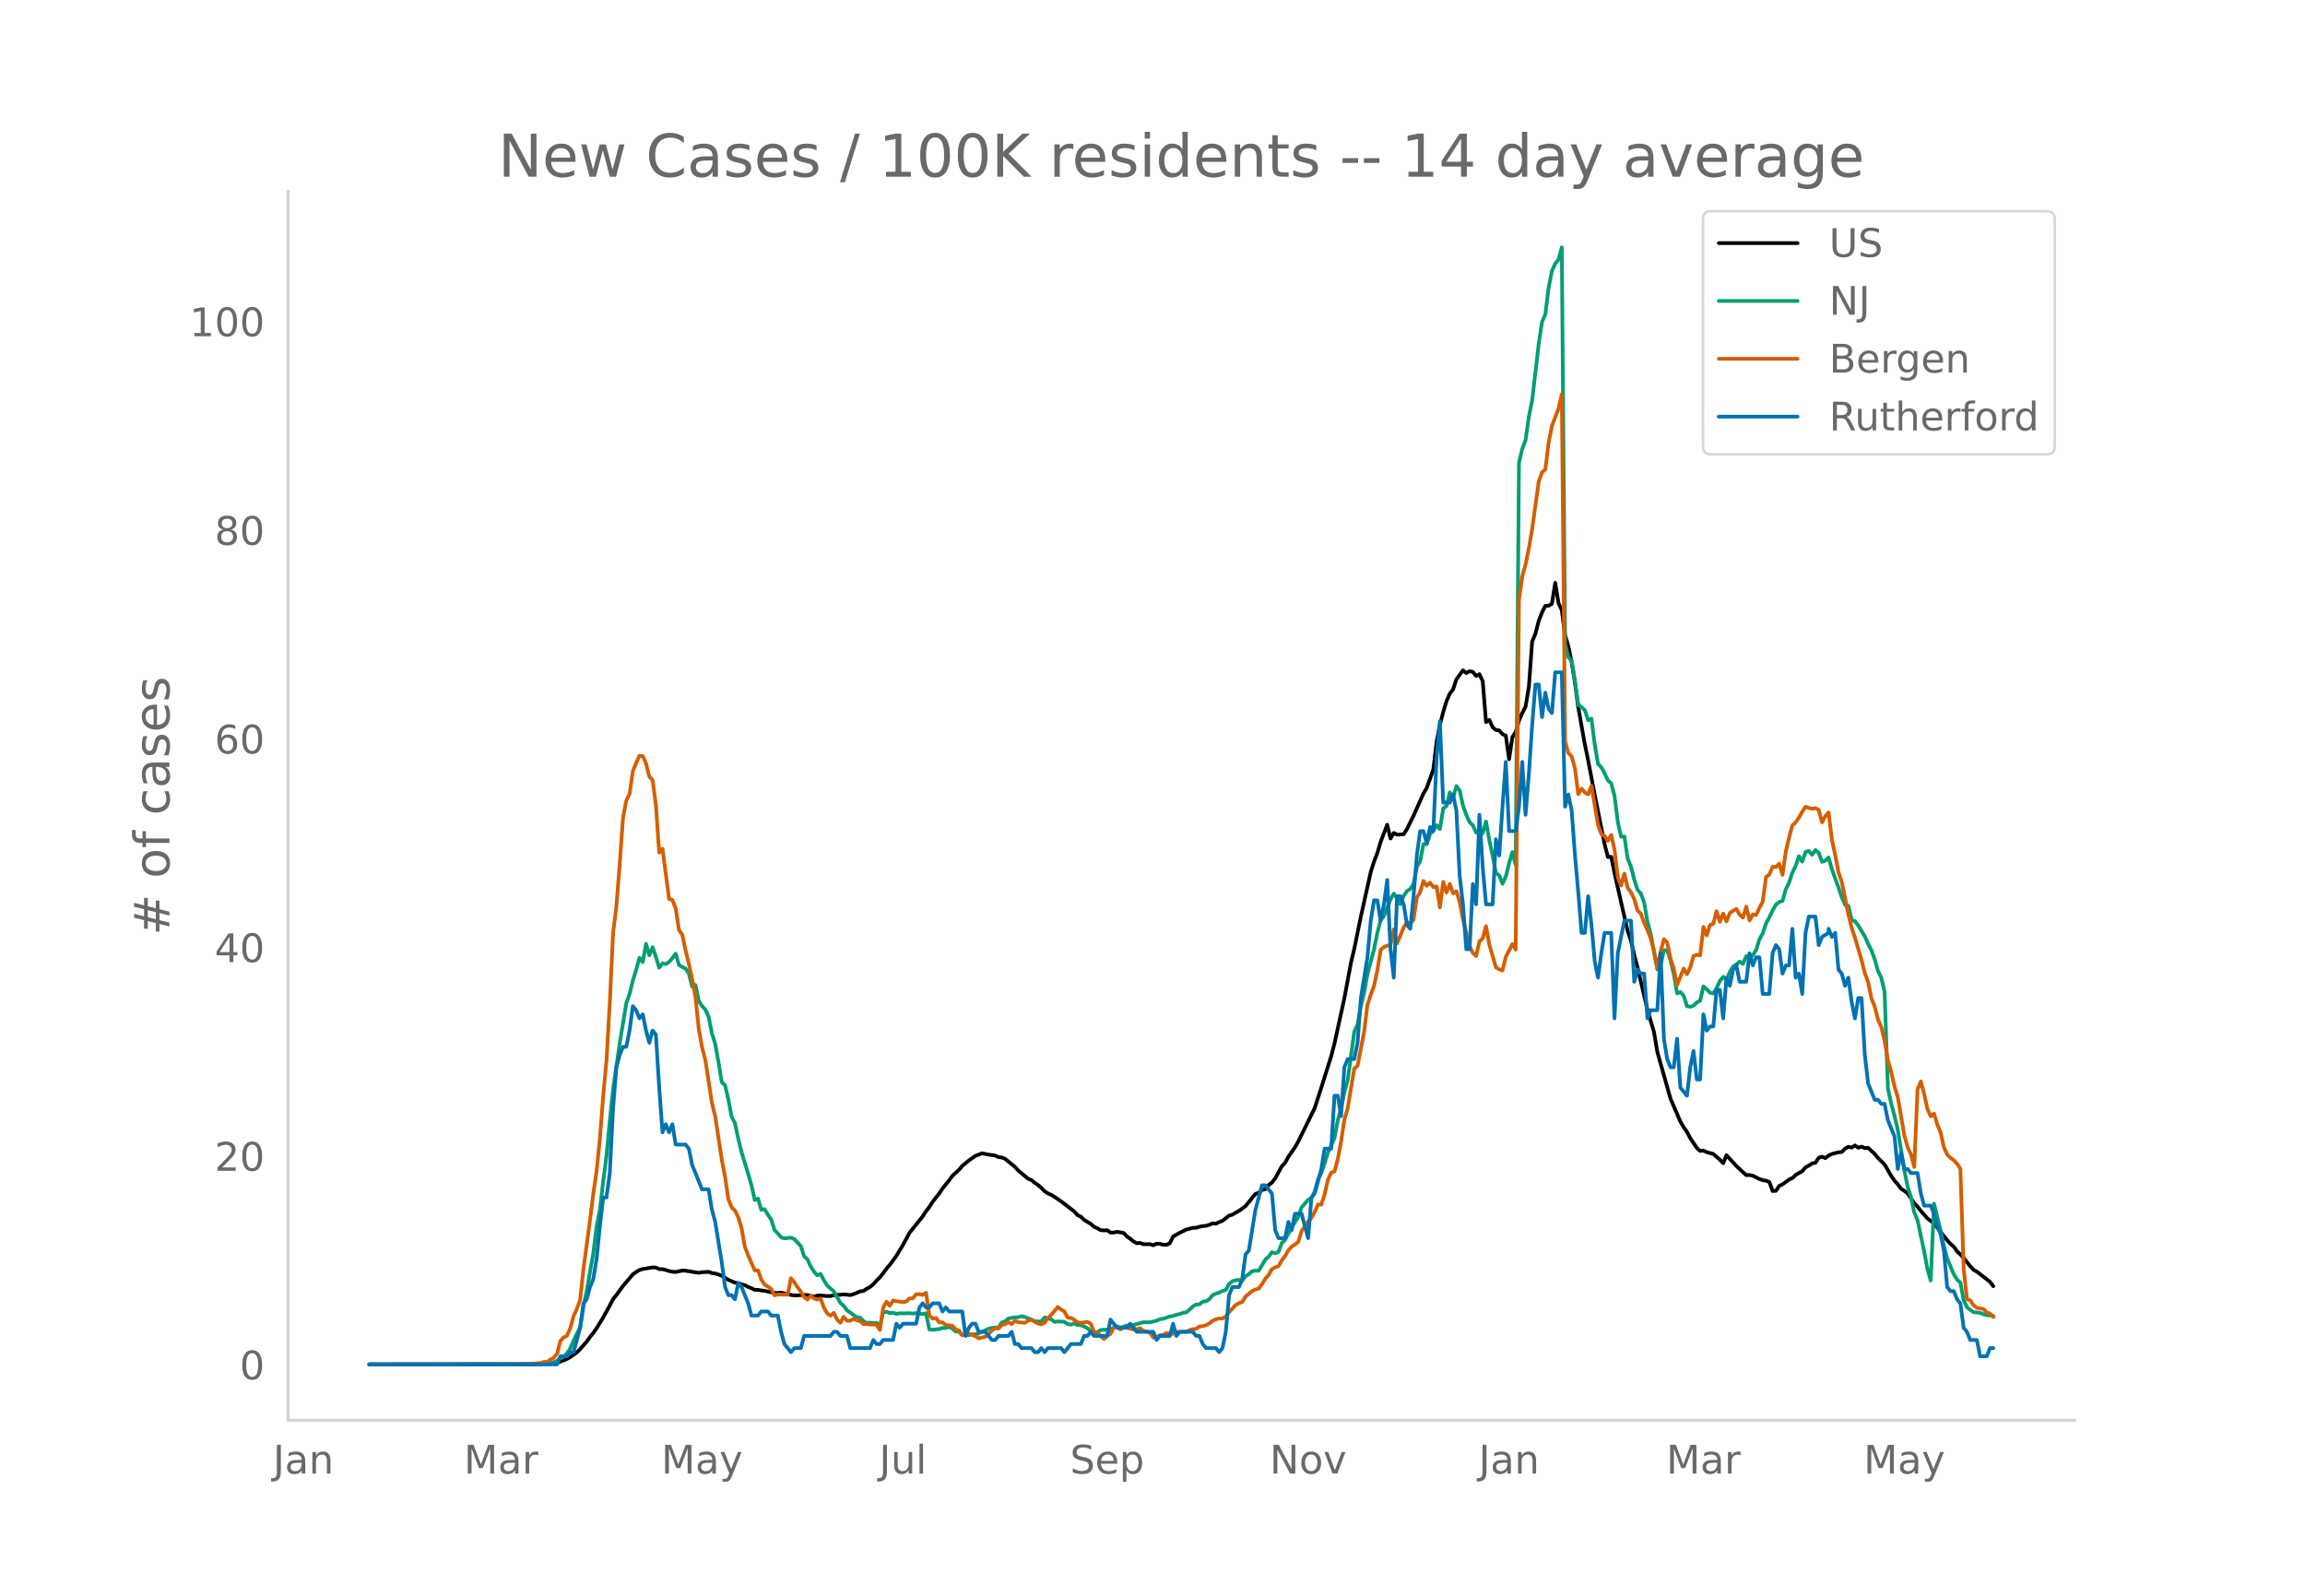 <svg height="864" viewBox="0 0 936 648" width="1248" xmlns="http://www.w3.org/2000/svg" xmlns:xlink="http://www.w3.org/1999/xlink"><defs><style>*{stroke-linecap:butt;stroke-linejoin:round}</style></defs><g id="figure_1"><path d="M0 648h936V0H0z" style="fill:#fff" id="patch_1"/><g id="axes_1"><path d="M117 576.72h725.4V77.76H117z" style="fill:none" id="patch_2"/><path clip-path="url(#p51602e6503)" d="m149.973 554.039 64.206-.064 8.026-.259 2.675-.209 1.338-.222 1.338-.366 2.675-1.1 1.338-.778 2.675-1.88 1.337-1.326 2.676-3.076 1.337-1.88 1.338-1.643 1.338-1.895 2.675-4.388 2.675-4.828 1.338-2.635 1.337-1.574 2.676-3.723 4.013-4.705 1.337-.982 1.338-.795 1.338-.396 4.012-.662 1.338.074 1.338.618 1.337.026 1.338.325 1.338.444 1.337.276 1.338.085 2.675-.55 1.338.038 5.35.862 1.338-.227 2.675-.173 1.338.5 1.338.167 2.675.887 2.675 1.718 2.675 1.105 1.338.217 1.338.499 1.337.313 1.338.713 1.338.536 1.337.657 1.338.012 1.337.252 1.338.133 4.013.847 1.338.026 1.337-.136 4.013.945 1.338.156 1.337.024 1.338-.149 2.675.01 2.676.664 1.337-.452 1.338-.023 2.675.213 1.338.008 1.337-.379 2.676-.15 1.337-.179 2.676.303 1.337-.378 2.675-1.116 1.338-.196 1.338-.877 1.337-.715 1.338-1.13 1.338-1.5 1.337-1.302 1.338-1.657 1.338-1.847 1.337-1.564 2.675-3.665 2.676-4.41 2.675-4.96 5.35-6.66 1.338-2.072 1.338-1.725 1.337-2.093 2.676-3.385 1.337-2.034 2.676-3.28 1.337-1.856 2.676-2.417 1.337-1.614 2.675-2.19 2.676-1.881 2.675-1.047 2.675.55 2.676.374 1.337.621 1.338.17 1.337.518 4.013 3.283 1.338 1.476 4.013 3.356 1.338.528 1.337 1.107 1.338.9 1.337 1.153 1.338 1.372 1.338.886 1.337.561 2.676 1.717 2.675 1.938 4.013 3.118 1.337 1.489 1.338.624 1.338 1.307 2.675 1.605 1.338 1.19 1.337.566 1.338.802 1.338.096 1.337-.075 1.338.974 1.337-.034 1.338-.283 2.675.47 1.338 1.405 1.338.945 1.337 1.105 1.338.696 1.338-.093 1.337.508 2.675-.03 1.338.446 1.338-.629 1.337.1 1.338.297 1.338.04 1.337-.586 1.338-2.745 2.675-1.537 2.675-1.305 2.676-.696 1.337-.043 1.338-.413 1.338-.258 1.337-.102 1.338-.432 1.338-.55 1.337.119 1.338-.688 1.337-.505 2.676-2.088 1.337-.403 1.338-.826 1.338-.69 2.675-1.968 4.013-4.943 1.337-.459 1.338-1.182 1.338-.279 1.337-1.635 1.338-1.034 1.338-1.728 2.675-4.91 1.338-1.377 1.337-2.454 2.675-3.874 1.338-2.333 6.688-13.603 2.676-8.302 4.012-12.775 1.338-5.145 4.013-18.378 2.675-14.423 1.338-5.623 2.675-13.07 4.013-18.109 1.338-4.242 1.337-3.45 1.338-4.544 2.675-6.98 1.338 5.6 1.338-2.257 1.337.722 2.675-.21 1.338-2.083 2.675-5.452 4.013-8.993 1.338-2.27 2.675-7.476 1.338-11.277 1.337-6.874 1.338-5.183 1.338-4.412 1.337-3.084 1.338-1.726 1.338-4.042 2.675-3.67 1.338 1.087 1.337-.723 1.338.259 1.337 1.667 1.338-.743 1.338 2.92 1.337 16.554 1.338-.87 1.338 2.962 1.337 1.115 1.338.175 1.338 1.481 1.337.619 1.338 9.581 1.337-8.99 1.338-2.03 1.338-4.637 1.337-3.075 1.338-2.6 1.338-8.002 1.337-18.406 1.338-3.248 1.338-5.182 1.337-3.442 1.338-2.65 1.337-.052 1.338-.784 1.338-8.537 1.337 8.227 1.338 2.938 1.338 10.202 1.337 4.431 1.338 6.498 1.338 8.281 1.337 10.052 2.675 15.01 1.338 6.43 2.675 14.093 4.013 20.002 1.338 5.189 1.337-.068 1.338 6.61 4.013 17.72 1.338 5.794 1.337 3.918 1.338 5.86 1.338 5.002 4.012 17.178 2.676 9.14 1.337 7.984 5.35 18.998 2.676 6.205 1.338 3.094 1.337 2.256 1.338 1.913 1.338 2.563 2.675 3.99 1.338 1.187 1.337-.133 1.338.636 2.675.74 2.675 2.35 1.338 1.39 1.338-3.233 4.013 4.379 2.675 2.513 1.338 1.19 1.337-.042 1.338.284 2.675 1.343 1.338.464 1.337.198 1.338.545 1.338 3.67 1.337-.079 1.338-2.003 1.338-.619 2.675-1.978 1.337-.601 1.338-1.251 2.675-1.54 1.338-1.544 1.338-.733 1.337-.894 1.338-.241 1.338-2.018 1.337-.481 1.338.631 1.337-1.048 1.338-.65 2.675-.696 1.338-.109 1.338-1.392 1.337-.719 1.338.326 1.338-.898 1.337.943 1.338-.421 1.337.581 1.338-.125 2.675 2.505 1.338 1.641 2.675 2.645 2.676 4.617 1.337 1.929 1.338 1.484 1.337 1.825 1.338.839 1.338 1.086 2.675 3.936 1.338 1.428 1.337 1.704 2.676 3.049 2.675 2.028 2.675 3.427 2.675 3.385 1.338 1.452 1.338 1.193 1.337 1.91 1.338 1.207 1.338 1.467 2.675 3.372 1.337 1.414 1.338.758 2.675 2.038 2.676 2.1 1.337 1.777h0" style="fill:none;stroke:#000;stroke-linecap:round;stroke-width:1.5" id="line2d_1"/><path clip-path="url(#p51602e6503)" d="m149.973 554.04 68.22-.099 4.012-.235 2.675-.579 1.338-.538 1.338-1.046 1.337-.542 1.338-1.498 1.338-1.963 1.337-3.15 1.338-2.818 1.337-2.449 1.338-8.407 1.338-6.568 2.675-15.373 1.338-10.806 1.337-6.704 1.338-11.582 1.338-10.311 1.337-14.117 1.338-12.907 2.675-18.592 2.675-16.314 1.338-3.801 1.338-5.492 1.337-4.306 1.338-4.895 1.338 1.758 1.337-7.426 1.338 4.609 1.337-3.243 1.338 3.934 1.338 4.347 1.337-1.703 1.338.272 1.338-.868 1.337-1.557 1.338-1.82 1.338 4.613 1.337.804 1.338.627 1.337 1.99 1.338 5.354 1.338-.688 1.337 6.47 1.338 2.084 1.338 1.451 1.337 2.91 1.338 6.744 1.338 4.282 1.337 7.43 1.338 8.104 1.337 1.321 1.338 5.778 1.338 7.044 1.337 2.51 1.338 6.371 1.338 5.42 2.675 8.792 1.338 4.575 1.337 6.07 1.338-.613 1.337 4.599 1.338-.304 1.338 2.29 1.337 1.948 1.338 4.245 1.338 1.352 1.337 1.618 1.338.43 2.675-.307 1.338.586 2.675 2.82 1.338 4.197 1.337 1.182 1.338 2.94 1.338 2.081 1.337 1.502 1.338-.586 1.337 2.654 1.338 2.061 1.338 1.27 1.337 1.07 2.676 4.763 1.337 1.1 1.338 1.91 1.338.856 1.337 1.035 1.338.838 1.337.198 1.338 1.42 1.338.747 1.337-.126 1.338.204 1.338-.068 1.337 1.335 1.338-5.75 1.338-.136 1.337.518 1.338-.113 1.337.45 1.338-.245 1.338.054 2.675-.078 1.338.16 1.337-.208 2.676.395 1.337-.32 1.338 6.564 1.337.102 2.676-.245 1.337-.456 1.338.006 1.338-.439 1.337.705 1.338 1.145 1.338.095 1.337 1.363 1.338.099 1.337-.09 1.338-.282 1.338-.037 1.337-.34 4.013-1.953 1.338-.306 1.338-.123 1.337.065 1.338-2.18 1.337-.362 1.338-1.199 2.675-.5h1.338l1.338-.45 1.337.334 2.676 1.042 1.337.65 1.338.134 1.337-.079 1.338-1.54 2.675.72 1.338 1.049 1.338-.164 2.675.14 1.338.933 1.337.239 1.338-.549 1.337.668 1.338.112 1.338.484 1.337.725 1.338 1.19 1.338.722 1.337-.242 1.338-.947 1.338-.126 2.675.04 1.337-.947 1.338-.541 1.338.695 1.337-.555 1.338-.365 1.338.085 2.675-.715 2.675-.736 2.675.03 2.676-.64 1.337-.65 1.338-.13 2.675-.947 1.338-.204 1.338-.508 1.337-.269 1.338-.477 1.337-.252 1.338-1.025 1.338-1.366 1.337-.767 1.338-.068 1.338-1.083 1.337-.153 1.338-.862 1.338-1.656 1.337-.59 1.338-.404 1.337-.692 1.338-.344 1.338-2.5 1.337-1.08 1.338-.389 1.338-.18 1.337.306 1.338-1.812 1.338-.787 1.337-1.216 1.338-.238 1.337.044 2.676-4.53 1.337-1.223 1.338-1.775 1.338.463 1.337-.613 1.338-3.56 1.338-1.288 1.337-2.544 1.338-2.245 1.337-2.49 1.338-1.973 1.338-3.972 2.675-3.055 1.338-.6 1.337-2.847 1.338-4.814 1.338-2.725 1.337-3.802 1.338-4.404 2.675-5.88 1.338-7.256 1.337-4.752 1.338-6.615 1.338-4.84 2.675-19.707 1.338-2.899 1.337-7.501 1.338-5.488 1.337-7.562 2.676-9.988 1.337-6.66 1.338-5.188 1.338-1.696 2.675-6.728 1.338-2.378 1.337 1.877 1.338 2.381 1.337-3.307 1.338-1.976 1.338-.848 1.337-2.082 1.338-6.939 1.338-2.231 1.337-7.024 1.338.061 1.338-4.091 1.337-1.376 1.338-2.204 1.337 1.516 1.338-8.305 1.338-1.073 1.337-5.478 1.338 2.18 1.338-4.762 1.337 1.833 1.338 6.019 1.338 3.86 1.337 2.912 1.338 1.335 1.337 2.974 1.338-1.179 1.338 1.418 1.337-4.804 1.338 7.634 1.338 6.248 1.337 6.997 1.338 1.052 1.338 3.349 1.337-2.865 1.338-5.467 1.337-4.497 1.338 5.127 1.338-163.242 1.337-5.658 1.338-3.553 1.338-9.453 1.337-6.68 2.676-22.953 1.337-8.833 1.338-3.165 1.337-10.764 1.338-6.8 1.338-2.943 1.337-1.662 1.338-4.994 1.338 160.919 1.337 5.576 1.338 1.407 1.338 8.281 1.337 9.61 1.338.896 1.337 1.274 1.338 4.067 1.338-.647 1.337 10.45 1.338 7.993 1.338 1.29 1.337 2.47 1.338 2.889 1.337 1.151 1.338 5.032 1.338 10.655 1.337 5.992 1.338-.095 1.338 8.986 1.337 3.202 1.338 5.39 1.338 4.084 1.337 1.498 1.338 3.714 1.337 7.678 1.338 5.167 2.675 14.274 1.338-1.646 1.338-6.125 1.337.045 1.338 4.026 1.338 5.56 1.337 7.838 1.338-.487 1.337 1.427 1.338 4.265 1.338.276 1.337-.467 1.338-1.288 1.338-.756 1.337-5.78 1.338 1.171 1.338 1.424 1.337.283 1.338-2.221 1.337-2.875 1.338-1.666 1.338 1.352 1.337-3.297 1.338-2.238 1.338-.814 1.337-1.182 1.338.913 1.338-3.134 1.337 1.09 1.338-1.458 1.337-2.116 1.338-4.357 1.338-2.364L717.13 375l1.338-2.446 1.338-2.875 1.337-2.306 1.338-1.094 1.338-.443 1.337-4.71 1.338-2.723 1.337-4.07 1.338-2.722 1.338-3.938 1.337 2.194 1.338-3.87 1.338-.467 1.337 1.581 1.338-1.918 1.338 1.09L739.87 350l1.338-.494 1.337-1.322 1.338 4.79 2.675 7.443 1.338 3.9 1.338 3.13 1.337.358 1.338 5.757 1.338.504 1.337 1.782 2.675 4.428 1.338 2.974 1.338 2.61 1.337 3.754 1.338 4.629 1.338 2.78 1.337 5.767 1.338 39.11 1.338 6.234 1.337 4.946 1.338 5.702 2.675 16.545 1.338 6.647 1.337 4.087 1.338 6.251 1.338 3.223 2.675 12.55 1.338 7.265 1.337 4.616 1.338-31.193 2.675 10.86 1.338 6.186 1.337 5.225 2.676 6.377 1.337 2.163 1.338 1.223 1.338 7.103 1.337 2.902 1.338 1.073 1.337.927 2.676.3 1.337.586 1.338.31 2.675.31h0" style="fill:none;stroke:#009e73;stroke-linecap:round;stroke-width:1.5" id="line2d_2"/><path clip-path="url(#p51602e6503)" d="m149.973 554.04 61.531-.097 4.013-.13 4.013-.325 1.337-.454 1.338-.033 1.338-.94 1.337-.747 1.338-1.558 1.338-5.29 1.337-1.429 1.338-.649 1.338-3.051 1.337-4.9 1.338-2.922 1.337-3.7 1.338-12.496 2.675-19.929 1.338-10.71 1.338-9.218 1.337-13.113 1.338-17.397 1.338-14.313 1.337-23.434 1.338-28.367 1.337-10.776 1.338-16.975 1.338-18.792 1.337-7.238 1.338-2.662 1.338-9.282 1.337-3.278 1.338-2.954 1.338.162 1.337 3.019 1.338 5.29 1.337 1.428 1.338 10.16 1.338 19.279 1.337-1.59 2.676 20.415 1.337.357 1.338 3.44 1.338 8.796 1.337 1.915 1.338 6.329 1.337 5.485 1.338 6.07 1.338 7.367 1.337 12.886 1.338 7.595 1.338 5.063 2.675 17.527 1.338 5.42 2.675 17.656 1.337 6.946 1.338 9.088 1.338 3.31 1.337 1.299 1.338 2.726 1.338 4.415 1.337 7.594 1.338 3.408 2.675 6.135 1.338-.033 1.337 3.733 1.338 2.077 1.338.779 1.337.974 1.338 2.596 1.338-.357 2.675.098 1.337-.033 1.338-6.653 1.338 1.622 1.337 2.045 1.338 1.753 1.338 2.207 1.337 1.038 1.338-1.525 1.338 1.071 1.337.487 1.338-.454 1.337 3.765 1.338 2.304 1.338.876 1.337-1.103 1.338 2.694 1.338 1.33 1.337-2.401 1.338 1.558h1.338l1.337-.714 1.338.519 1.337.357 1.338 1.2h1.338l1.337.195 1.338-.032 1.338.097 1.337 2.143 1.338-9.12 1.338-2.37 1.337 1.655 1.338-2.142 1.337.292 2.676.325 1.337-.195 1.338-1.298 1.338-.033 1.337-1.59 1.338-.098 1.338.357 1.337-.908 1.338 9.185 1.337 1.33 1.338-.291 1.338 1.785 1.337.032 1.338 1.039 2.675.324 1.338 1.364 1.338.551 1.337 2.013 1.338-.78 1.337.098 2.676.974 1.337.876 2.676-.65 1.337-1.103 1.338-1.46 1.338-.844 1.337.065 1.338-1.428 1.337-.292 1.338-.844 1.338.746 1.337-1.266 1.338.52 2.675.26 1.338-.877 1.338-.292 2.675 1.46 1.337.325 1.338-.649 1.338-1.883 1.337-1.298 2.676-3.213 1.337 1.006 1.338.844 1.338 2.467 1.337.13 1.338.746 1.337 1.071 1.338.162 2.675-.357 1.338.747 1.338 3.18 1.337.52 2.676 2.5 1.337-1.267 1.338-.844 1.337-2.564 1.338-.227 1.338 1.006 1.337-.746 1.338-.065 1.338.487 1.337.324 1.338-.13 1.338-.357 1.337 1.169 1.338.195 1.337.454 1.338 1.98 1.338-.162 1.337-.78 1.338-.13 1.338-.746 1.337.325 1.338-.033 1.338-.843 1.337.13 1.338-.195 1.337.13 1.338-.715 1.338-.389 1.337-.13 1.338-.974 1.338-.13 1.337-.389 1.338-.714 1.338-1.071 1.337-.617 1.338-.357 1.337.033 1.338-.812 1.338-1.785 2.675-2.888 1.338-.747 1.337-.487 1.338-2.207 2.675-2.207 1.338-.65 1.337-.356 1.338-1.85 1.338-2.175 1.337-1.525 1.338-2.337 1.338-.747 1.337-.486 1.338-2.37 1.338-1.72 1.337-2.37 1.338-1.46 1.337-.876 1.338-1.071 1.338-4.35 2.675-3.96 1.338-1.427 1.337-2.435 1.338-3.018 1.338.032 1.337-4.057 1.338-5.94 1.337-2.953 1.338-.487 1.338-4.998 1.337-7.206 1.338-8.795 1.338-4.642 2.675-16.098 1.338-1.136 2.675-13.795 1.337-10.938 1.338-4.154 1.338-3.538 1.337-6.296 1.338-8.374 1.338-1.136 1.337-.584 1.338-.26 1.338-6.362 1.337 5.745 2.675-6.491 1.338-2.11 1.338.747 1.337-1.883 1.338-8.893 1.338-2.24 1.337-4.511 1.338 1.947 1.338-1.266 1.337 1.818 1.338-.26 1.337 8.504 1.338-10.354 1.338 4.285 1.337-3.506 1.338 3.863 1.338-.844 1.337 4.317 1.338 7.173 1.338 5.193 1.337 5.68 1.338 2.694 1.337 1.233 1.338-5.972 1.338-1.169 1.337-4.966 1.338 7.498 2.675 9.218 1.338.811 1.338.422 1.337-5.485 2.675-5.193 1.338 2.207 1.338-141.902 1.337-9.607 1.338-4.9 1.338-6.525 1.337-7.79 2.676-19.311 1.337-3.7 1.338-1.233 1.337-10.744 1.338-6.88 2.675-7.109 1.338-5.842 1.338 140.928 1.337 4.836 1.338 1.33 1.338 4.934 1.337 10.419 1.338-2.24 1.337 1.59 1.338.747 1.338-3.505 2.675 15.936 1.338 3.7 1.337.714 1.338 2.045 1.337-2.434 1.338 5.874 1.338 11.393 1.337 3.278 1.338-4.804 1.338 5.81 1.337 1.72 1.338 2.857 1.338 4.576 1.337 1.233 1.338 3.798 1.337 2.888 1.338 3.408 1.338 5.258 1.337 6.784 1.338-6.719 1.338-5.03 1.337 1.395 1.338 6.427 1.338 4.251 1.337 6.524 2.675-6.653 1.338 2.272 1.338-2.727 1.337-4.674 1.338-.486 1.338.26 1.337-11.555 1.338 3.408 1.338-4.187 1.337-.52 1.338-5.095 1.337 4.316 1.338-3.375 1.338 3.18 1.337-3.375 1.338-.909 1.338-.746 1.337 2.337 1.338 1.168 1.338-4.414 1.337 5.583 1.338-2.5 1.337.293 1.338-2.922 1.338-2.531 1.337-9.997 1.338-.974 1.338-3.148 1.337.065 1.338-1.33 1.338 4.51 1.337-9.444 1.338-5.68 1.337-4.934 1.338-1.265 1.338-1.948 1.337-2.37 1.338-2.012 1.338.52 1.337.292 1.338-.227 1.338.714 1.337 5.03 1.338-2.466 1.337-1.526 1.338 11.133 1.338 6.2 1.337 6.913 1.338 3.992 2.675 13.145 1.338 5.453 1.338 4.024 2.675 9.12 1.337 5.324 1.338 3.57 1.338 6.653 1.337 3.344 1.338 5.225 1.338 3.116 1.337 5.583 1.338 7.854 1.338 4.706 1.337 5.94 1.338 4.317 2.675 15.611 1.338 4.772 1.337 2.856 1.338 5.096 1.338-31.581 1.337-3.148 1.338 5.063 1.338 6.2 1.337 2.888 1.338-1.071 1.337 4.414 1.338 3.278 1.338 5.972 1.337 2.954 1.338 1.363 1.338.941 1.337 1.428 1.338 2.013 1.338 40.7 1.337 12.27 1.338.486 1.337 1.98 1.338 1.039 2.675.486 1.338 1.461 1.338.422 1.337 1.363h0" style="fill:none;stroke:#d55e00;stroke-linecap:round;stroke-width:1.5" id="line2d_3"/><path clip-path="url(#p51602e6503)" d="M149.973 554.04h76.245l1.338-3.306h2.675l1.338-1.653h1.337l2.675-9.919 1.338-9.918 1.338-1.653 1.337-4.96 1.338-3.306 1.338-8.265 1.337-13.225 1.338-11.571h1.338l1.337-9.919 1.338-26.45 1.337-16.53 1.338-4.96 1.338-3.305h1.337l1.338-6.613 1.338-9.918 1.337 1.653 1.338 3.306 1.338-1.653 1.337 6.612 1.338 4.96 1.337-4.96 1.338 1.653 1.338 21.49 1.337 18.184 1.338-3.306 1.338 3.306 1.337-3.306 1.338 8.266h4.013l1.337 1.653 1.338 6.612 4.013 9.918h2.675l1.338 8.266 1.338 4.96 2.675 16.53 1.337 9.918 1.338 3.307h1.338l1.337 1.653 1.338-6.613 1.338 1.653 2.675 6.613 1.338 4.959h2.675l1.337-1.653h2.676l1.337 1.653h2.676l1.337 6.612 1.338 4.96 2.675 3.306 1.338-1.653h2.675l1.338-4.96h10.7l1.338-1.653h1.338l1.338 1.653h2.675l1.338 4.96h8.025l1.338-3.306 1.338 1.653h1.337l1.338-1.653h4.013l1.337-6.613 1.338 1.653 1.338-1.653h5.35l1.338-6.612 1.338-1.653 1.337 1.653h1.338l1.337-1.653h2.676l1.337 3.306 1.338-1.653 1.338 1.653h5.35l1.338 9.918 1.337-3.306 1.338-1.653h1.338l1.337 3.306h2.676l2.675 3.307h1.338l1.337-1.654h4.013l1.338-1.653 1.337 4.96h1.338l1.338 1.653h4.013l1.337 1.653h1.338l1.337-1.653 1.338 1.653 1.338-1.653h5.35l1.338 1.653 2.675-3.306h4.013l1.338-3.307h1.337l1.338-1.653 1.338 1.653h5.35l1.338-6.612 2.675 3.306h4.013l1.338-1.653 2.675 3.306h6.688l1.338 3.307 1.337-1.654h4.013l1.338-4.959 1.338 4.96 1.337-1.654h5.35l1.338 1.653h1.338l1.338 3.307 1.337 1.653h4.013l1.338 1.653 1.337-1.653 1.338-6.613 1.338-14.877 1.337-3.307h2.676l1.337-3.306 1.338-9.918 1.338-1.653 2.675-16.531 2.675-9.919h1.338l2.675 3.307 1.338 14.877 1.337 3.306h2.676l1.337-6.612 1.338 3.306 1.337-6.612h2.676l2.675 9.918 1.338-16.53 1.337-1.653 2.676-9.919 1.337-8.265h2.675l1.338-21.49h1.338l1.337 8.265 1.338-19.837 1.338-3.306h2.675l1.338-6.612 1.337-18.184 2.675-16.531 1.338-14.878 1.338-8.265h1.337l1.338 8.265 1.338-6.612 1.337-9.919 1.338 28.103 1.338 11.571 1.337-33.061h1.338l1.337 3.306 1.338 8.265 1.338 1.653 1.337-13.224 1.338-16.531 1.338-9.919h1.337l1.338 4.96 1.338-6.613 1.337 1.653 1.338-29.755 1.337-14.878 1.338 33.062h2.675l1.338-3.306 1.338 6.612 1.337 26.45 1.338 11.57 1.338 18.185h1.337l1.338-26.45 1.337 8.266 1.338-36.368 1.338 21.49 1.337 14.878h2.676l1.337-26.45 1.338 6.613 1.338-19.837 1.337-18.184 1.338 28.102h2.675l1.338-9.918 1.337-18.184 1.338 21.49 1.338-16.53 1.337-19.838 1.338-16.53h1.338l1.337 13.224 1.338-9.918 1.337 6.612 1.338 1.653 1.338-16.53h2.675l1.338 54.55 1.337-4.958 1.338 6.612 1.338 18.184 1.337 14.878 1.338 16.53h1.337l1.338-14.877 1.338 11.571 1.337 14.878 1.338 6.612 1.338-9.918 1.337-8.266h2.675l1.338 34.715 1.338-26.45 2.675-13.224h2.675l1.338 24.796 1.338-4.959 1.337 1.653h1.338l1.337 18.184 1.338-3.306h2.675l1.338-23.143 1.338 34.714L677 430.06l1.338 3.306h1.338l1.337-11.572 1.338 19.837 2.675 3.307 1.338-11.572 1.337-6.612 1.338 11.571h1.338l1.337-26.449 1.338 6.612 1.338-1.653h1.337l1.338-14.877h1.337l1.338 11.571 1.338-16.53 1.337 3.305 1.338-6.612 1.338-1.653 1.337 6.612h2.676l1.337-11.571 1.338 4.959 1.337-3.306h1.338l1.338 14.878h2.675l1.338-16.531 1.337-3.306 1.338 1.653 1.338 9.918 1.337-3.306h1.338l1.337-14.878 1.338 19.837 1.338-1.653 1.337 8.266 1.338-24.797 1.338-6.612h2.675l1.338 11.572 1.337-3.307 2.675-1.653v-1.653l1.338 3.306 1.338-1.653 1.337 14.878 1.338 1.653 1.338 4.96 1.337-3.307 1.338 9.919 1.338 6.612 1.337-8.265h1.338l1.337 23.143 1.338 11.571 2.675 6.613h1.338l1.338 1.653h1.337l1.338 6.612 2.675 6.612 1.338 13.225 1.337-6.612 1.338 6.612h1.338l1.337 1.653h2.676l1.337 8.266 1.338 4.959h2.675l1.338 3.306 1.337 4.96 1.338 3.305 1.338 6.613 1.337 14.877 1.338 1.654h1.338l1.337 3.306 1.338 1.653 1.338 9.918 1.337 1.653 1.338 3.307h2.675l1.338 6.612h2.675l1.338-3.306h1.337" style="fill:none;stroke:#0072b2;stroke-linecap:round;stroke-width:1.5" id="line2d_4"/><path d="M117 576.72V77.76" style="fill:none;stroke:#d3d3d3;stroke-linecap:square;stroke-linejoin:miter;stroke-width:1.25" id="patch_3"/><path d="M117 576.72h725.4" style="fill:none;stroke:#d3d3d3;stroke-linecap:square;stroke-linejoin:miter;stroke-width:1.25" id="patch_4"/><g id="matplotlib.axis_1"><g id="xtick_1"><g style="fill:#696969" transform="matrix(.16 0 0 -.16 110.888 598.378)" id="text_1"><defs><path d="M9.813 72.906h9.859V5.078q0-13.187-5-19.14-5-5.954-16.094-5.954h-3.75v8.297h3.078q6.531 0 9.219 3.672Q9.813-4.39 9.813 5.078z" id="DejaVuSans-74"/><path d="M34.281 27.484q-10.89 0-15.093-2.484-4.204-2.484-4.204-8.5 0-4.781 3.157-7.594 3.156-2.797 8.562-2.797 7.485 0 12 5.297 4.516 5.297 4.516 14.078v2zm17.922 3.72V0H43.22v8.297Q40.14 3.328 35.547.953q-4.594-2.375-11.234-2.375-8.391 0-13.36 4.719Q6 8.016 6 15.922q0 9.219 6.172 13.906 6.187 4.688 18.437 4.688h12.61v.89q0 6.203-4.078 9.594-4.078 3.39-11.453 3.39-4.688 0-9.141-1.124-4.438-1.125-8.531-3.375v8.312q4.921 1.906 9.562 2.844 4.64.953 9.031.953 11.875 0 17.735-6.156 5.86-6.14 5.86-18.64z" id="DejaVuSans-97"/><path d="M54.89 33.016V0h-8.984v32.719q0 7.765-3.031 11.61-3.031 3.858-9.078 3.858-7.281 0-11.484-4.64-4.204-4.625-4.204-12.64V0H9.08v54.688h9.03v-8.5q3.235 4.937 7.594 7.374Q30.078 56 35.797 56q9.422 0 14.25-5.828 4.844-5.828 4.844-17.156z" id="DejaVuSans-110"/></defs><use xlink:href="#DejaVuSans-74"/><use x="29.492" xlink:href="#DejaVuSans-97"/><use x="90.771" xlink:href="#DejaVuSans-110"/></g></g><g id="xtick_2"><g style="fill:#696969" transform="matrix(.16 0 0 -.16 188.384 598.378)" id="text_2"><defs><path d="M9.813 72.906h14.703l18.593-49.61 18.703 49.61h14.704V0H66.89v64.016l-18.797-50h-9.907l-18.796 50V0H9.813z" id="DejaVuSans-77"/><path d="M41.11 46.297q-1.516.875-3.297 1.281Q36.03 48 33.89 48q-7.625 0-11.703-4.953-4.079-4.953-4.079-14.234V0H9.08v54.688h9.03v-8.5q2.844 4.984 7.375 7.39Q30.031 56 36.531 56q.922 0 2.047-.125 1.125-.11 2.484-.36z" id="DejaVuSans-114"/></defs><use xlink:href="#DejaVuSans-77"/><use x="86.279" xlink:href="#DejaVuSans-97"/><use x="147.559" xlink:href="#DejaVuSans-114"/></g></g><g id="xtick_3"><g style="fill:#696969" transform="matrix(.16 0 0 -.16 268.534 598.378)" id="text_3"><defs><path d="M32.172-5.078q-3.797-9.766-7.422-12.735-3.61-2.984-9.656-2.984H7.906v7.516h5.282q3.703 0 5.75 1.765Q21-9.766 23.483-3.219l1.61 4.094-22.11 53.813H12.5l17.094-42.766 17.093 42.766h9.516z" id="DejaVuSans-121"/></defs><use xlink:href="#DejaVuSans-77"/><use x="86.279" xlink:href="#DejaVuSans-97"/><use x="147.559" xlink:href="#DejaVuSans-121"/></g></g><g id="xtick_4"><g style="fill:#696969" transform="matrix(.16 0 0 -.16 357.017 598.378)" id="text_4"><defs><path d="M8.5 21.578v33.11h8.984V21.922q0-7.766 3.016-11.656 3.031-3.875 9.094-3.875 7.265 0 11.484 4.64 4.234 4.64 4.234 12.656v31h8.985V0h-8.984v8.406Q42.047 3.422 37.718 1q-4.313-2.422-10.032-2.422-9.421 0-14.312 5.86Q8.5 10.296 8.5 21.578zM31.11 56z" id="DejaVuSans-117"/><path d="M9.422 75.984h8.984V0H9.422z" id="DejaVuSans-108"/></defs><use xlink:href="#DejaVuSans-74"/><use x="29.492" xlink:href="#DejaVuSans-117"/><use x="92.871" xlink:href="#DejaVuSans-108"/></g></g><g id="xtick_5"><g style="fill:#696969" transform="matrix(.16 0 0 -.16 434.523 598.378)" id="text_5"><defs><path d="M53.516 70.516V60.89q-5.61 2.687-10.594 4-4.984 1.328-9.625 1.328-8.047 0-12.422-3.125t-4.375-8.89q0-4.845 2.906-7.313 2.907-2.453 11.016-3.97l5.953-1.218q11.031-2.11 16.281-7.406 5.25-5.297 5.25-14.172 0-10.61-7.11-16.078-7.093-5.469-20.812-5.469-5.172 0-11.015 1.172Q13.14.922 6.89 3.219v10.156q6-3.36 11.765-5.078 5.766-1.703 11.328-1.703 8.438 0 13.032 3.312 4.593 3.328 4.593 9.485 0 5.359-3.297 8.39-3.296 3.032-10.812 4.547L27.484 33.5q-11.03 2.188-15.968 6.875-4.922 4.688-4.922 13.047 0 9.672 6.812 15.234 6.813 5.563 18.766 5.563 5.14 0 10.453-.938 5.328-.922 10.89-2.765z" id="DejaVuSans-83"/><path d="M56.203 29.594v-4.39H14.891q.593-9.282 5.593-14.142 5-4.859 13.938-4.859 5.172 0 10.031 1.266 4.86 1.265 9.656 3.812v-8.5Q49.266.734 44.187-.344 39.11-1.422 33.892-1.422q-13.094 0-20.735 7.61-7.64 7.625-7.64 20.625 0 13.421 7.25 21.296Q20.016 56 32.328 56q11.031 0 17.453-7.11 6.422-7.093 6.422-19.296zm-8.984 2.64q-.094 7.36-4.125 11.75-4.032 4.407-10.672 4.407-7.516 0-12.031-4.25-4.516-4.25-5.203-11.97z" id="DejaVuSans-101"/><path d="M18.11 8.203v-29H9.077v75.484h9.031v-8.296q2.844 4.875 7.157 7.234Q29.594 56 35.594 56q9.968 0 16.187-7.906 6.235-7.907 6.235-20.797T51.78 6.484q-6.218-7.906-16.187-7.906-6 0-10.328 2.375-4.313 2.375-7.157 7.25zm30.578 19.094q0 9.906-4.079 15.547-4.078 5.64-11.203 5.64-7.14 0-11.218-5.64-4.079-5.64-4.079-15.547 0-9.906 4.078-15.547 4.079-5.64 11.22-5.64 7.124 0 11.202 5.64t4.078 15.547z" id="DejaVuSans-112"/></defs><use xlink:href="#DejaVuSans-83"/><use x="63.477" xlink:href="#DejaVuSans-101"/><use x="125" xlink:href="#DejaVuSans-112"/></g></g><g id="xtick_6"><g style="fill:#696969" transform="matrix(.16 0 0 -.16 515.584 598.378)" id="text_6"><defs><path d="M9.813 72.906h13.28l32.329-60.984v60.984h9.562V0h-13.28L19.39 60.984V0H9.813z" id="DejaVuSans-78"/><path d="M30.61 48.39q-7.22 0-11.422-5.64-4.204-5.64-4.204-15.453 0-9.813 4.172-15.453 4.188-5.64 11.453-5.64 7.188 0 11.375 5.655 4.203 5.672 4.203 15.438 0 9.719-4.203 15.406-4.187 5.688-11.375 5.688zm0 7.61q11.718 0 18.406-7.625 6.703-7.61 6.703-21.078 0-13.422-6.703-21.078-6.688-7.64-18.407-7.64-11.765 0-18.437 7.64-6.656 7.656-6.656 21.078 0 13.469 6.656 21.078Q18.844 56 30.609 56z" id="DejaVuSans-111"/><path d="M2.984 54.688H12.5L29.594 8.797l17.093 45.89h9.516L35.687 0H23.485z" id="DejaVuSans-118"/></defs><use xlink:href="#DejaVuSans-78"/><use x="74.805" xlink:href="#DejaVuSans-111"/><use x="135.986" xlink:href="#DejaVuSans-118"/></g></g><g id="xtick_7"><g style="fill:#696969" transform="matrix(.16 0 0 -.16 600.462 598.378)" id="text_7"><use xlink:href="#DejaVuSans-74"/><use x="29.492" xlink:href="#DejaVuSans-97"/><use x="90.771" xlink:href="#DejaVuSans-110"/></g></g><g id="xtick_8"><g style="fill:#696969" transform="matrix(.16 0 0 -.16 676.622 598.378)" id="text_8"><use xlink:href="#DejaVuSans-77"/><use x="86.279" xlink:href="#DejaVuSans-97"/><use x="147.559" xlink:href="#DejaVuSans-114"/></g></g><g id="xtick_9"><g style="fill:#696969" transform="matrix(.16 0 0 -.16 756.771 598.378)" id="text_9"><use xlink:href="#DejaVuSans-77"/><use x="86.279" xlink:href="#DejaVuSans-97"/><use x="147.559" xlink:href="#DejaVuSans-121"/></g></g></g><g id="matplotlib.axis_2"><g id="ytick_1"><g style="fill:#696969" transform="matrix(.16 0 0 -.16 97.32 560.119)" id="text_10"><defs><path d="M31.781 66.406q-7.61 0-11.453-7.5Q16.5 51.422 16.5 36.375q0-14.984 3.828-22.484 3.844-7.5 11.453-7.5 7.672 0 11.5 7.5 3.844 7.5 3.844 22.484 0 15.047-3.844 22.531-3.828 7.5-11.5 7.5zm0 7.813q12.266 0 18.735-9.703 6.468-9.688 6.468-28.141 0-18.406-6.468-28.11-6.47-9.687-18.735-9.687-12.25 0-18.718 9.688-6.47 9.703-6.47 28.109 0 18.453 6.47 28.14Q19.53 74.22 31.78 74.22z" id="DejaVuSans-48"/></defs><use xlink:href="#DejaVuSans-48"/></g></g><g id="ytick_2"><g style="fill:#696969" transform="matrix(.16 0 0 -.16 87.14 475.401)" id="text_11"><defs><path d="M19.188 8.297h34.421V0H7.33v8.297q5.609 5.812 15.296 15.594 9.703 9.797 12.188 12.64 4.734 5.313 6.609 9 1.89 3.688 1.89 7.25 0 5.813-4.078 9.469-4.078 3.672-10.625 3.672-4.64 0-9.797-1.61-5.14-1.609-11-4.89v9.969Q13.767 71.78 18.938 73q5.188 1.219 9.485 1.219 11.328 0 18.062-5.672 6.735-5.656 6.735-15.125 0-4.5-1.688-8.531-1.672-4.016-6.125-9.485-1.218-1.422-7.765-8.187-6.532-6.766-18.453-18.922z" id="DejaVuSans-50"/></defs><use xlink:href="#DejaVuSans-50"/><use x="63.623" xlink:href="#DejaVuSans-48"/></g></g><g id="ytick_3"><g style="fill:#696969" transform="matrix(.16 0 0 -.16 87.14 390.683)" id="text_12"><defs><path d="M37.797 64.313 12.89 25.39h24.906zm-2.594 8.593H47.61V25.391h10.407v-8.203H47.609V0h-9.812v17.188H4.89v9.515z" id="DejaVuSans-52"/></defs><use xlink:href="#DejaVuSans-52"/><use x="63.623" xlink:href="#DejaVuSans-48"/></g></g><g id="ytick_4"><g style="fill:#696969" transform="matrix(.16 0 0 -.16 87.14 305.965)" id="text_13"><defs><path d="M33.016 40.375q-6.641 0-10.532-4.547-3.875-4.531-3.875-12.437 0-7.86 3.875-12.438 3.891-4.562 10.532-4.562 6.64 0 10.515 4.562 3.875 4.578 3.875 12.438 0 7.906-3.875 12.437-3.875 4.547-10.515 4.547zm19.578 30.922v-8.984q-3.719 1.75-7.5 2.671-3.782.938-7.5.938-9.766 0-14.922-6.594-5.14-6.594-5.875-19.922 2.875 4.25 7.219 6.516 4.359 2.266 9.578 2.266 10.984 0 17.36-6.672 6.374-6.657 6.374-18.125 0-11.235-6.64-18.032-6.641-6.78-17.672-6.78-12.657 0-19.344 9.687-6.688 9.703-6.688 28.109 0 17.281 8.204 27.563 8.203 10.28 22.015 10.28 3.719 0 7.5-.734t7.89-2.187z" id="DejaVuSans-54"/></defs><use xlink:href="#DejaVuSans-54"/><use x="63.623" xlink:href="#DejaVuSans-48"/></g></g><g id="ytick_5"><g style="fill:#696969" transform="matrix(.16 0 0 -.16 87.14 221.248)" id="text_14"><defs><path d="M31.781 34.625q-7.031 0-11.062-3.766-4.016-3.765-4.016-10.343 0-6.594 4.016-10.36Q24.75 6.391 31.78 6.391q7.032 0 11.078 3.78 4.063 3.798 4.063 10.345 0 6.578-4.031 10.343-4.016 3.766-11.11 3.766zm-9.86 4.188q-6.343 1.562-9.89 5.906Q8.5 49.079 8.5 55.329q0 8.733 6.219 13.812 6.234 5.078 17.062 5.078 10.89 0 17.094-5.078 6.203-5.079 6.203-13.813 0-6.25-3.547-10.61-3.531-4.343-9.828-5.906 7.125-1.656 11.094-6.5 3.984-4.828 3.984-11.796 0-10.61-6.468-16.282-6.47-5.656-18.532-5.656-12.047 0-18.531 5.656-6.469 5.672-6.469 16.282 0 6.968 4 11.797 4.016 4.843 11.14 6.5zM18.314 54.39q0-5.657 3.53-8.828 3.548-3.172 9.938-3.172 6.36 0 9.938 3.172 3.593 3.171 3.593 8.828 0 5.672-3.593 8.843-3.578 3.172-9.938 3.172-6.39 0-9.937-3.172-3.532-3.172-3.532-8.843z" id="DejaVuSans-56"/></defs><use xlink:href="#DejaVuSans-56"/><use x="63.623" xlink:href="#DejaVuSans-48"/></g></g><g id="ytick_6"><g style="fill:#696969" transform="matrix(.16 0 0 -.16 76.96 136.53)" id="text_15"><defs><path d="M12.406 8.297h16.11v55.625l-17.532-3.516v8.985l17.438 3.515h9.86V8.296H54.39V0H12.406z" id="DejaVuSans-49"/></defs><use xlink:href="#DejaVuSans-49"/><use x="63.623" xlink:href="#DejaVuSans-48"/><use x="127.246" xlink:href="#DejaVuSans-48"/></g></g><g style="fill:#696969" transform="matrix(0 -.2 -.2 0 68.8 379.813)" id="text_16"><defs><path d="M51.125 44H36.922l-4.11-16.313h14.313zm-7.328 27.781-5.078-20.265h14.265L58.11 71.78h7.813L60.89 51.516h15.234V44h-17.14l-4-16.313h15.53V20.22H53.079L48 0h-7.813l5.032 20.219H30.906L25.875 0h-7.86l5.079 20.219H7.719v7.468h17.187L29 44H13.281v7.516h17.625l4.985 20.265z" id="DejaVuSans-35"/><path d="M37.11 75.984V68.5h-8.594q-4.828 0-6.72-1.953-1.874-1.953-1.874-7.031v-4.828h14.797v-6.985H19.922V0H10.89v47.703H2.297v6.984h8.594V58.5q0 9.125 4.25 13.297 4.25 4.187 13.468 4.187z" id="DejaVuSans-102"/><path d="M48.781 52.594v-8.407q-3.812 2.11-7.64 3.157-3.828 1.047-7.735 1.047-8.75 0-13.593-5.547-4.829-5.532-4.829-15.547 0-10.016 4.829-15.563 4.843-5.53 13.593-5.53 3.907 0 7.735 1.046 3.828 1.047 7.64 3.156V2.094Q45.016.344 40.984-.531q-4.015-.89-8.562-.89-12.36 0-19.64 7.765-7.266 7.765-7.266 20.953 0 13.375 7.343 21.031Q20.22 56 33.016 56q4.14 0 8.093-.86 3.953-.843 7.672-2.546z" id="DejaVuSans-99"/><path d="M44.281 53.078v-8.5q-3.797 1.953-7.906 2.922-4.094.984-8.5.984-6.688 0-10.031-2.047-3.344-2.046-3.344-6.156 0-3.125 2.39-4.906 2.391-1.781 9.626-3.39l3.078-.688q9.562-2.047 13.593-5.781 4.032-3.735 4.032-10.422 0-7.625-6.032-12.078-6.03-4.438-16.578-4.438-4.39 0-9.156.86Q10.688.296 5.422 2v9.281q4.984-2.594 9.812-3.89 4.829-1.282 9.579-1.282 6.343 0 9.75 2.172 3.421 2.172 3.421 6.125 0 3.656-2.468 5.61-2.453 1.953-10.813 3.765l-3.125.735q-8.344 1.75-12.062 5.39-3.704 3.64-3.704 9.985 0 7.718 5.47 11.906Q16.75 56 26.811 56q4.97 0 9.36-.734 4.406-.72 8.11-2.188z" id="DejaVuSans-115"/></defs><use xlink:href="#DejaVuSans-35"/><use x="83.789" xlink:href="#DejaVuSans-32"/><use x="115.576" xlink:href="#DejaVuSans-111"/><use x="176.758" xlink:href="#DejaVuSans-102"/><use x="211.963" xlink:href="#DejaVuSans-32"/><use x="243.75" xlink:href="#DejaVuSans-99"/><use x="298.73" xlink:href="#DejaVuSans-97"/><use x="360.01" xlink:href="#DejaVuSans-115"/><use x="412.109" xlink:href="#DejaVuSans-101"/><use x="473.633" xlink:href="#DejaVuSans-115"/></g></g><g style="fill:#696969" transform="matrix(.24 0 0 -.24 202.252 71.76)" id="text_17"><defs><path d="M4.203 54.688h8.985l11.234-42.672 11.172 42.672h10.593l11.235-42.672 11.187 42.672h8.985L63.28 0H52.688L40.922 44.828 29.109 0H18.5z" id="DejaVuSans-119"/><path d="M64.406 67.281v-10.39q-4.984 4.64-10.625 6.922-5.64 2.296-11.984 2.296-12.5 0-19.14-7.64-6.641-7.64-6.641-22.094 0-14.406 6.64-22.047 6.64-7.64 19.14-7.64 6.345 0 11.985 2.296 5.64 2.297 10.625 6.938V5.609Q59.234 2.094 53.437.33q-5.78-1.75-12.218-1.75-16.563 0-26.094 10.124-9.516 10.14-9.516 27.672 0 17.578 9.516 27.703 9.531 10.14 26.094 10.14 6.531 0 12.312-1.734 5.797-1.734 10.875-5.203z" id="DejaVuSans-67"/><path d="M25.39 72.906h8.297L8.297-9.28H0z" id="DejaVuSans-47"/><path d="M9.813 72.906h9.859V42.094L52.39 72.906h12.703L28.906 38.922 67.672 0H54.688L19.672 35.11V0h-9.86z" id="DejaVuSans-75"/><path d="M9.422 54.688h8.984V0H9.422zm0 21.296h8.984v-11.39H9.422z" id="DejaVuSans-105"/><path d="M45.406 46.39v29.594h8.985V0h-8.985v8.203Q42.578 3.328 38.25.953q-4.313-2.375-10.375-2.375-9.906 0-16.14 7.906-6.22 7.922-6.22 20.813 0 12.89 6.22 20.797Q17.968 56 27.874 56q6.063 0 10.375-2.375 4.328-2.36 7.156-7.234zm-30.61-19.093q0-9.906 4.079-15.547 4.078-5.64 11.203-5.64 7.125 0 11.219 5.64 4.11 5.64 4.11 15.547 0 9.906-4.11 15.547-4.094 5.64-11.219 5.64-7.125 0-11.203-5.64-4.078-5.64-4.078-15.547z" id="DejaVuSans-100"/><path d="M18.313 70.219V54.688h18.5v-6.985h-18.5V18.016q0-6.688 1.828-8.594 1.828-1.906 7.453-1.906h9.218V0h-9.218q-10.407 0-14.36 3.875-3.953 3.89-3.953 14.14v29.688H2.687v6.984h6.594V70.22z" id="DejaVuSans-116"/><path d="M4.89 31.39h26.313v-8H4.891z" id="DejaVuSans-45"/><path d="M45.406 27.984q0 9.766-4.031 15.125-4.016 5.375-11.297 5.375-7.219 0-11.25-5.375-4.031-5.359-4.031-15.125 0-9.718 4.031-15.093t11.25-5.375q7.281 0 11.297 5.375 4.031 5.375 4.031 15.093zm8.985-21.203q0-13.953-6.203-20.765Q42-20.797 29.203-20.797q-4.734 0-8.937.703-4.203.703-8.157 2.172v8.735q3.954-2.141 7.813-3.157 3.86-1.031 7.86-1.031 8.843 0 13.234 4.61 4.39 4.609 4.39 13.937v4.453q-2.781-4.844-7.125-7.234Q33.938 0 27.875 0 17.828 0 11.672 7.656q-6.156 7.672-6.156 20.328 0 12.688 6.156 20.344Q17.828 56 27.875 56q6.063 0 10.406-2.39 4.344-2.391 7.125-7.22v8.297h8.985z" id="DejaVuSans-103"/></defs><use xlink:href="#DejaVuSans-78"/><use x="74.805" xlink:href="#DejaVuSans-101"/><use x="136.328" xlink:href="#DejaVuSans-119"/><use x="218.115" xlink:href="#DejaVuSans-32"/><use x="249.902" xlink:href="#DejaVuSans-67"/><use x="319.727" xlink:href="#DejaVuSans-97"/><use x="381.006" xlink:href="#DejaVuSans-115"/><use x="433.105" xlink:href="#DejaVuSans-101"/><use x="494.629" xlink:href="#DejaVuSans-115"/><use x="546.729" xlink:href="#DejaVuSans-32"/><use x="578.516" xlink:href="#DejaVuSans-47"/><use x="612.207" xlink:href="#DejaVuSans-32"/><use x="643.994" xlink:href="#DejaVuSans-49"/><use x="707.617" xlink:href="#DejaVuSans-48"/><use x="771.24" xlink:href="#DejaVuSans-48"/><use x="834.863" xlink:href="#DejaVuSans-75"/><use x="900.439" xlink:href="#DejaVuSans-32"/><use x="932.227" xlink:href="#DejaVuSans-114"/><use x="971.09" xlink:href="#DejaVuSans-101"/><use x="1032.613" xlink:href="#DejaVuSans-115"/><use x="1084.713" xlink:href="#DejaVuSans-105"/><use x="1112.496" xlink:href="#DejaVuSans-100"/><use x="1175.973" xlink:href="#DejaVuSans-101"/><use x="1237.496" xlink:href="#DejaVuSans-110"/><use x="1300.875" xlink:href="#DejaVuSans-116"/><use x="1340.084" xlink:href="#DejaVuSans-115"/><use x="1392.184" xlink:href="#DejaVuSans-32"/><use x="1423.971" xlink:href="#DejaVuSans-45"/><use x="1460.055" xlink:href="#DejaVuSans-45"/><use x="1496.139" xlink:href="#DejaVuSans-32"/><use x="1527.926" xlink:href="#DejaVuSans-49"/><use x="1591.549" xlink:href="#DejaVuSans-52"/><use x="1655.172" xlink:href="#DejaVuSans-32"/><use x="1686.959" xlink:href="#DejaVuSans-100"/><use x="1750.436" xlink:href="#DejaVuSans-97"/><use x="1811.715" xlink:href="#DejaVuSans-121"/><use x="1870.895" xlink:href="#DejaVuSans-32"/><use x="1902.682" xlink:href="#DejaVuSans-97"/><use x="1963.961" xlink:href="#DejaVuSans-118"/><use x="2023.141" xlink:href="#DejaVuSans-101"/><use x="2084.664" xlink:href="#DejaVuSans-114"/><use x="2125.777" xlink:href="#DejaVuSans-97"/><use x="2187.057" xlink:href="#DejaVuSans-103"/><use x="2250.533" xlink:href="#DejaVuSans-101"/></g><g id="legend_1"><path d="M694.75 184.5H831.2q3.2 0 3.2-3.2V88.96q0-3.2-3.2-3.2H694.75q-3.2 0-3.2 3.2v92.34q0 3.2 3.2 3.2z" style="fill:none;opacity:.8;stroke:#ccc;stroke-linejoin:miter" id="patch_5"/><path d="M697.95 98.718h32" style="fill:none;stroke:#000;stroke-linecap:round;stroke-width:1.5" id="line2d_5"/><g style="fill:#696969" transform="matrix(.16 0 0 -.16 742.75 104.317)" id="text_18"><defs><path d="M8.688 72.906h9.921V28.61q0-11.718 4.235-16.875 4.25-5.14 13.781-5.14 9.469 0 13.719 5.14 4.25 5.157 4.25 16.875v44.297H64.5V27.391q0-14.25-7.063-21.532-7.046-7.28-20.812-7.28-13.828 0-20.89 7.28-7.047 7.282-7.047 21.532z" id="DejaVuSans-85"/></defs><use xlink:href="#DejaVuSans-85"/><use x="73.193" xlink:href="#DejaVuSans-83"/></g><path d="M697.95 122.203h32" style="fill:none;stroke:#009e73;stroke-linecap:round;stroke-width:1.5" id="line2d_7"/><g style="fill:#696969" transform="matrix(.16 0 0 -.16 742.75 127.802)" id="text_19"><use xlink:href="#DejaVuSans-78"/><use x="74.805" xlink:href="#DejaVuSans-74"/></g><path d="M697.95 145.688h32" style="fill:none;stroke:#d55e00;stroke-linecap:round;stroke-width:1.5" id="line2d_9"/><g style="fill:#696969" transform="matrix(.16 0 0 -.16 742.75 151.287)" id="text_20"><defs><path d="M19.672 34.813V8.108H35.5q7.953 0 11.781 3.297 3.844 3.297 3.844 10.078 0 6.844-3.844 10.078-3.828 3.25-11.781 3.25zm0 29.984V42.828h14.61q7.218 0 10.75 2.703 3.546 2.719 3.546 8.282 0 5.515-3.547 8.25-3.531 2.734-10.75 2.734zm-9.86 8.11h25.204q11.28 0 17.375-4.688Q58.5 63.53 58.5 54.89q0-6.703-3.125-10.657-3.125-3.953-9.188-4.922 7.282-1.562 11.313-6.53 4.031-4.954 4.031-12.376 0-9.765-6.64-15.093Q48.25 0 35.984 0H9.812z" id="DejaVuSans-66"/></defs><use xlink:href="#DejaVuSans-66"/><use x="68.604" xlink:href="#DejaVuSans-101"/><use x="130.127" xlink:href="#DejaVuSans-114"/><use x="169.49" xlink:href="#DejaVuSans-103"/><use x="232.967" xlink:href="#DejaVuSans-101"/><use x="294.49" xlink:href="#DejaVuSans-110"/></g><path d="M697.95 169.173h32" style="fill:none;stroke:#0072b2;stroke-linecap:round;stroke-width:1.5" id="line2d_11"/><g style="fill:#696969" transform="matrix(.16 0 0 -.16 742.75 174.773)" id="text_21"><defs><path d="M44.39 34.188q3.172-1.079 6.172-4.594 3-3.516 6.032-9.672L66.609 0H56l-9.313 18.703q-3.624 7.328-7.015 9.719-3.39 2.39-9.25 2.39h-10.75V0h-9.86v72.906h22.266q12.5 0 18.656-5.234 6.157-5.219 6.157-15.766 0-6.89-3.203-11.437-3.204-4.532-9.297-6.282zM19.673 64.797V38.922h12.406q7.125 0 10.766 3.297 3.64 3.297 3.64 9.687 0 6.39-3.64 9.64-3.64 3.25-10.766 3.25z" id="DejaVuSans-82"/><path d="M54.89 33.016V0h-8.984v32.719q0 7.765-3.031 11.61-3.031 3.858-9.078 3.858-7.281 0-11.484-4.64-4.204-4.625-4.204-12.64V0H9.08v75.984h9.03V46.188q3.235 4.937 7.594 7.374Q30.078 56 35.797 56q9.422 0 14.25-5.828 4.844-5.828 4.844-17.156z" id="DejaVuSans-104"/></defs><use xlink:href="#DejaVuSans-82"/><use x="64.982" xlink:href="#DejaVuSans-117"/><use x="128.361" xlink:href="#DejaVuSans-116"/><use x="167.57" xlink:href="#DejaVuSans-104"/><use x="230.949" xlink:href="#DejaVuSans-101"/><use x="292.473" xlink:href="#DejaVuSans-114"/><use x="333.586" xlink:href="#DejaVuSans-102"/><use x="368.791" xlink:href="#DejaVuSans-111"/><use x="429.973" xlink:href="#DejaVuSans-114"/><use x="469.336" xlink:href="#DejaVuSans-100"/></g></g></g></g><defs><clipPath id="p51602e6503"><path d="M117 77.76h725.4v498.96H117z"/></clipPath></defs></svg>